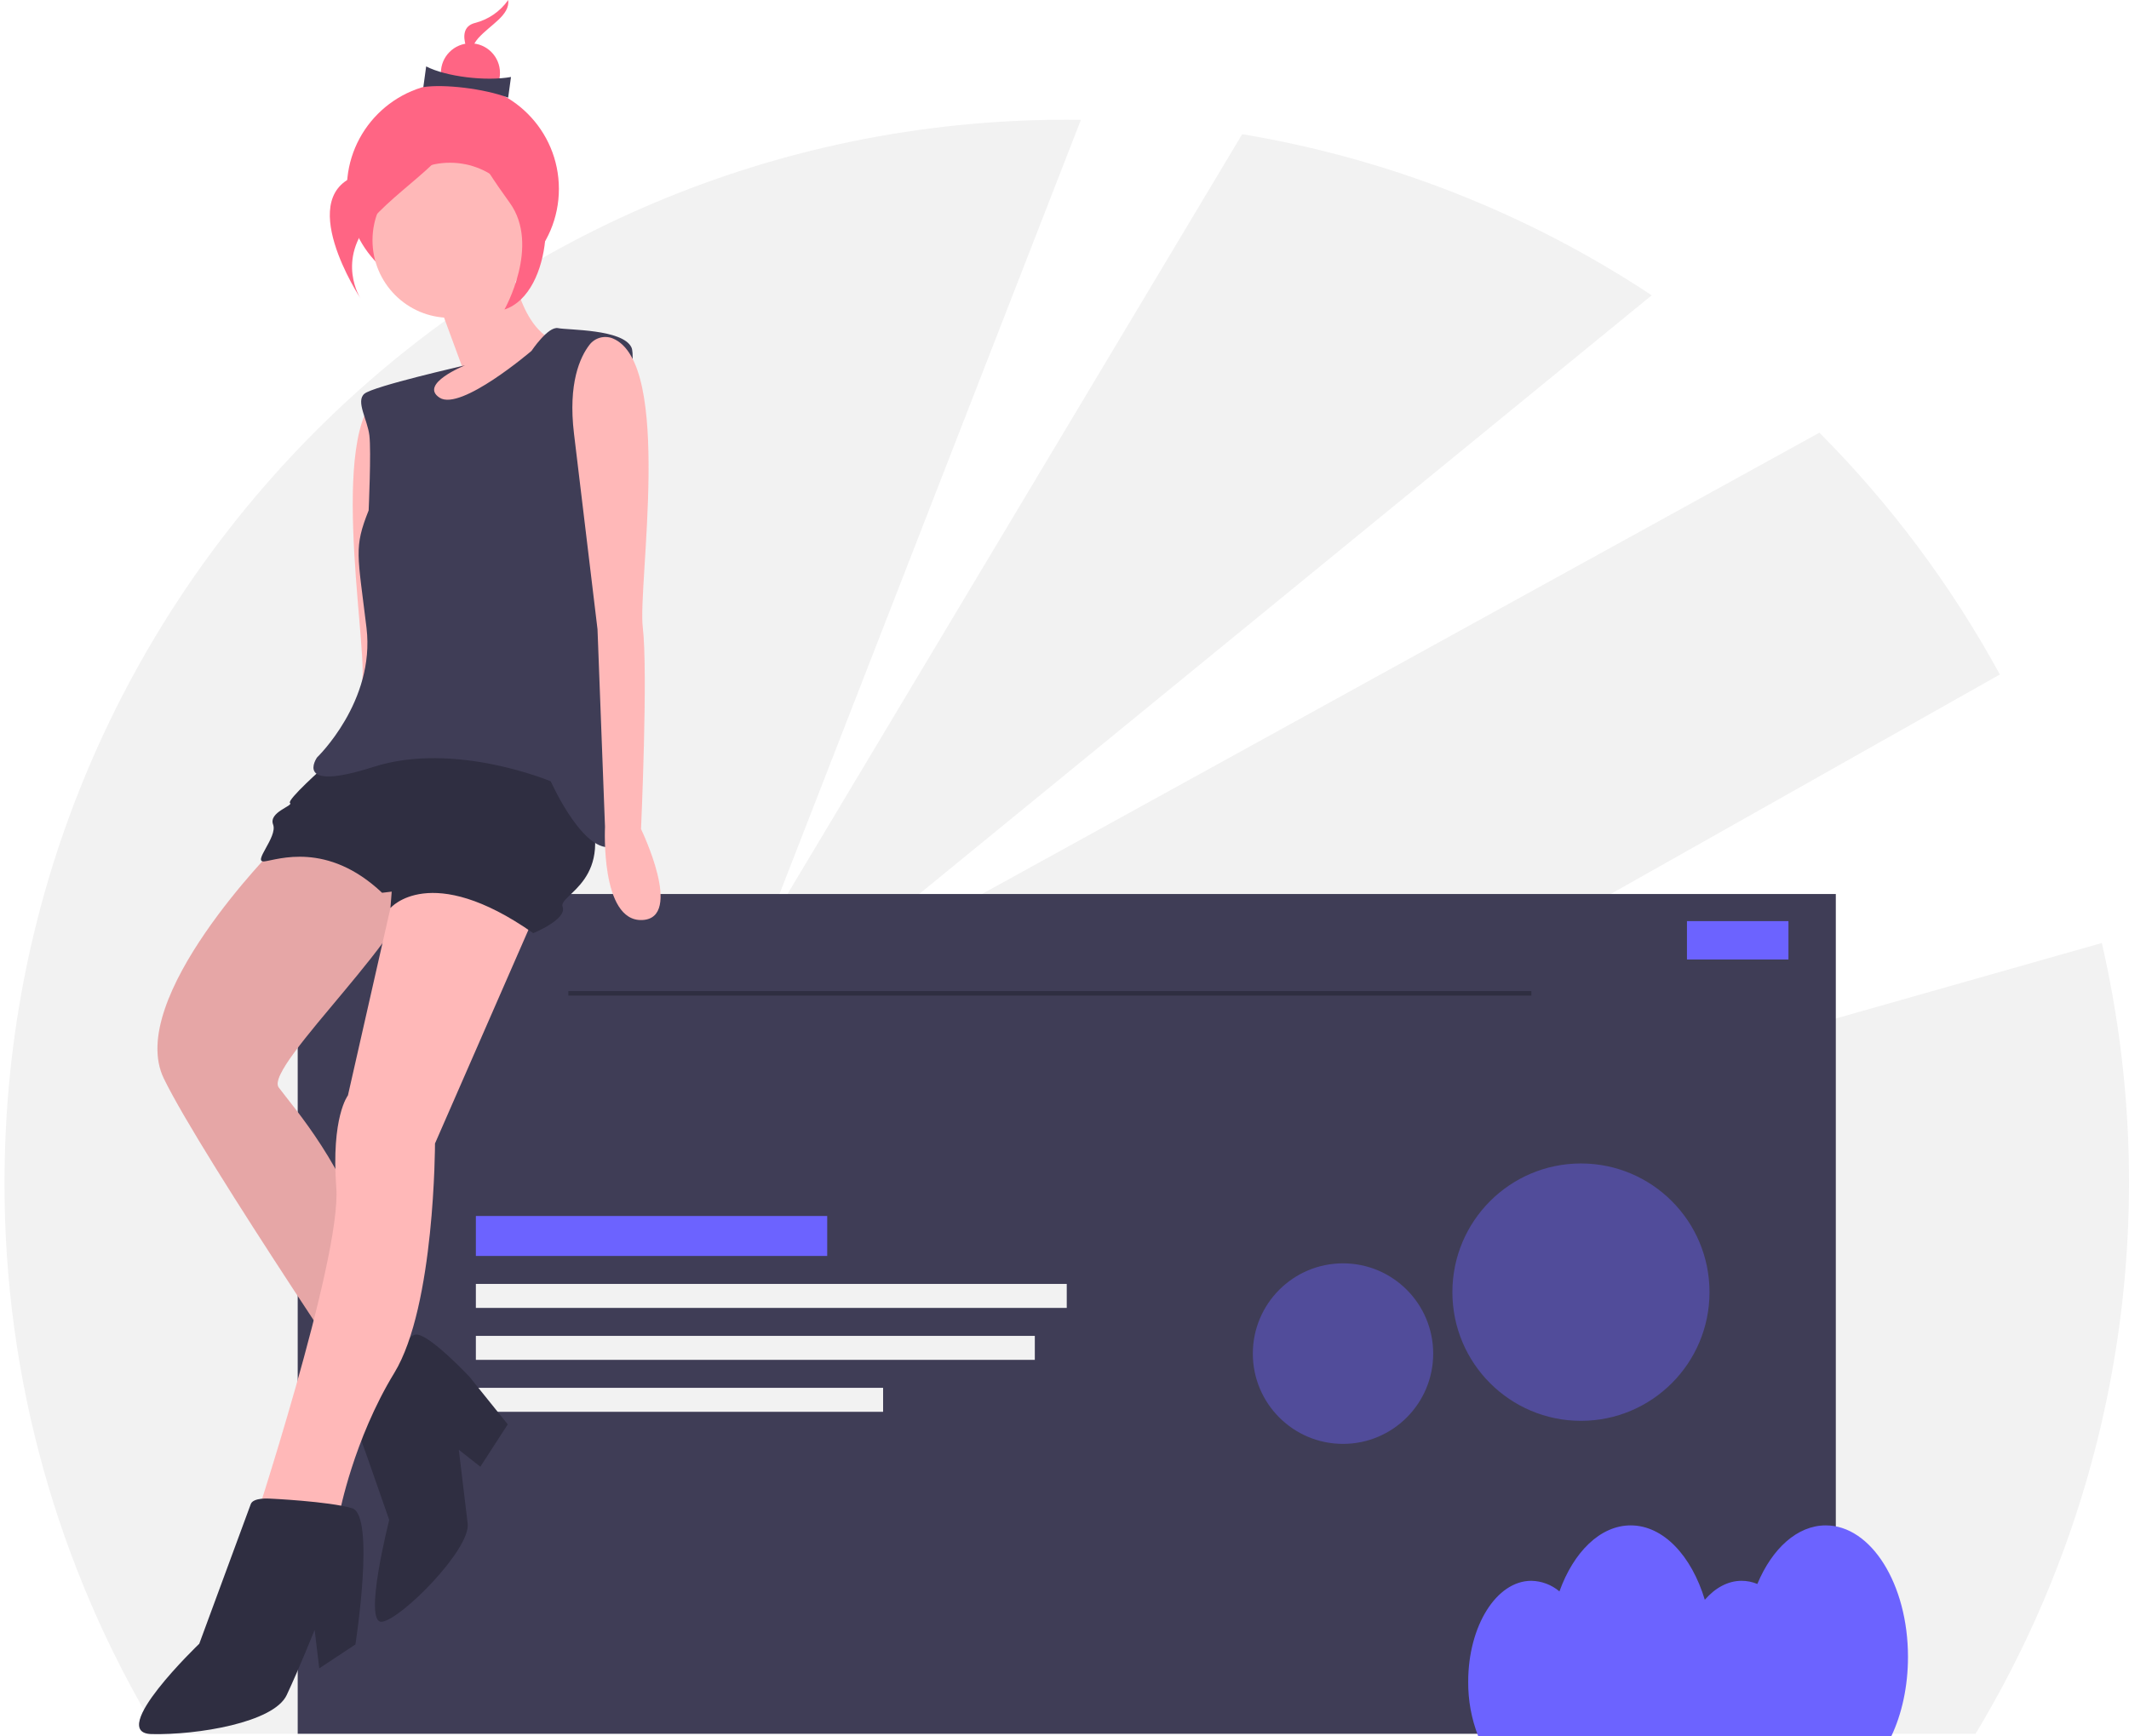<svg width="461" height="376" viewBox="0 0 461 376" fill="none" xmlns="http://www.w3.org/2000/svg">
<g clip-path="url(#clip0)">
<path d="M455.117 204.24L203.153 275.77L433.037 146.086C422.557 126.862 409.4 109.228 393.962 93.713L170.922 216.61L357.645 63.96C330.864 46.223 300.652 34.332 268.976 29.061L165.55 201.943L234.051 25.958C233.031 25.945 232.011 25.929 230.988 25.929C103.956 25.929 0.977 129.031 0.977 256.213C0.91 298.279 12.407 339.552 34.209 375.511H427.768C458.757 324.144 468.566 262.719 455.117 204.24Z" fill="#F2F2F2"/>
<path d="M397.515 193.631H64.462V375.511H397.515V193.631Z" fill="#3F3D56"/>
<path d="M331.588 214.655H123.064V215.632H331.588V214.655Z" fill="#2F2E41"/>
<path d="M179.118 263.365H103.041V272.021H179.118V263.365Z" fill="#6C63FF"/>
<path d="M230.988 278.079H103.041V283.273H230.988V278.079Z" fill="#F2F2F2"/>
<path d="M224.072 289.331H103.041V294.525H224.072V289.331Z" fill="#F2F2F2"/>
<path d="M191.221 300.583H103.041V305.776H191.221V300.583Z" fill="#F2F2F2"/>
<path d="M413.142 358.853C413.142 343.126 405.171 330.376 395.339 330.376C389.159 330.376 383.716 335.415 380.523 343.062C379.445 342.613 378.289 342.381 377.121 342.378C374.145 342.378 371.393 343.905 369.149 346.489C366.272 336.955 360.17 330.376 353.107 330.376C346.504 330.376 340.744 336.131 337.671 344.672C335.963 343.23 333.811 342.42 331.577 342.378C324.031 342.378 317.914 352.163 317.914 364.232C317.883 368.256 318.613 372.249 320.067 376H409.552C411.804 371.23 413.142 365.292 413.142 358.853Z" fill="#6C63FF"/>
<path d="M98.062 63.896C110.741 63.896 121.019 53.606 121.019 40.912C121.019 28.218 110.741 17.928 98.062 17.928C85.384 17.928 75.105 28.218 75.105 40.912C75.105 53.606 85.384 63.896 98.062 63.896Z" fill="#FF6584"/>
<path d="M83.538 84.484C84.415 84.108 85.391 84.031 86.316 84.267C87.241 84.504 88.061 85.039 88.651 85.79C90.69 88.338 93.472 93.93 92.404 104.9L88.267 147.384L87.609 190.208C87.609 190.208 81.386 209.952 72.275 209.765C63.164 209.579 79.821 190.854 79.821 190.854C79.821 190.854 77.511 156.881 78.461 147.13C79.346 138.04 70.585 90.125 83.538 84.484Z" fill="#FFB8B8"/>
<path d="M94.772 65.047L99.995 79.219L92.528 81.528L91.48 102.094L109.992 92.111L119.315 81.825L120.479 73.932C120.479 73.932 113.289 72.684 110.675 56.788L94.772 65.047Z" fill="#FFB8B8"/>
<path d="M59.722 183.449C59.722 183.449 27.061 216.28 35.477 233.592C43.893 250.903 84.966 311.503 84.966 311.503L95.954 297.493C95.954 297.493 85.154 289.631 80.124 271.207C75.094 252.783 63.709 240.058 60.349 235.529C56.989 231 91.899 199.307 88.815 191.221C85.731 183.135 59.722 183.449 59.722 183.449Z" fill="#FFB8B8"/>
<path opacity="0.1" d="M59.722 183.449C59.722 183.449 27.061 216.28 35.477 233.592C43.893 250.903 84.966 311.503 84.966 311.503L95.954 297.493C95.954 297.493 85.154 289.631 80.124 271.207C75.094 252.783 63.709 240.058 60.349 235.529C56.989 231 91.899 199.307 88.815 191.221C85.731 183.135 59.722 183.449 59.722 183.449Z" fill="black"/>
<path d="M80.245 301.499C80.245 301.499 76.832 308.254 77.86 310.949C78.888 313.645 84.278 329.206 84.278 329.206C84.278 329.206 78.539 351.747 82.703 351.245C86.866 350.744 101.934 335.537 101.267 329.979L99.346 314L104.011 317.667L109.948 308.494L101.673 298.213C101.673 298.213 92.787 288.712 90.012 289.046C87.236 289.38 80.245 301.499 80.245 301.499Z" fill="#2F2E41"/>
<path d="M86.733 191.472L84.542 196.669L75.339 237.248C75.339 237.248 71.676 241.918 72.819 257.286C73.962 272.654 54.355 332.106 54.355 332.106L53.693 344.167L65.49 342.746L73.535 327.681C73.535 327.681 76.556 311.811 85.378 297.357C94.201 282.903 94.19 247.663 94.19 247.663L117.934 193.352L99.25 184.326L86.733 191.472Z" fill="#FFB8B8"/>
<path d="M58.378 324.573C58.378 324.573 54.825 324.296 54.298 325.769C53.771 327.242 43.148 356.01 43.148 356.01C43.148 356.01 22.946 375.359 32.828 375.578C42.711 375.797 59.282 373.096 62.083 367.12C64.885 361.144 68.13 353 68.13 353L69.132 361.338L76.958 356.166C76.958 356.166 81.335 328.151 76.227 326.652C71.119 325.153 58.378 324.573 58.378 324.573Z" fill="#2F2E41"/>
<path d="M70.292 165.965C70.292 165.965 62.023 173.304 62.8 173.915C63.578 174.526 58.11 175.89 59.138 178.585C60.165 181.281 54.504 186.896 57.28 186.562C60.056 186.228 70.825 182.111 82.737 193.363L84.819 193.112L84.542 196.669C84.542 196.669 93.172 186.467 115.467 202.107C115.467 202.107 122.849 199.103 121.822 196.408C120.794 193.712 133.811 190.735 126.783 173.256C119.755 155.778 97.992 156.285 97.992 156.285L70.292 165.965Z" fill="#2F2E41"/>
<path d="M115.094 75.99C115.094 75.99 118.673 70.625 120.839 71.069C123.004 71.513 134.843 71.246 136.732 75.247C138.62 79.248 129.626 120.757 131.071 126.927C132.517 133.096 140.192 179.394 133.587 183.009C126.982 186.624 119.259 169.229 119.259 169.229C119.259 169.229 98.493 160.453 80.868 166.1C63.244 171.747 68.654 164.048 68.654 164.048C68.654 164.048 81.28 151.954 79.36 135.975C77.44 119.996 76.579 118.69 79.824 110.546C79.824 110.546 80.403 97.79 79.986 94.316C79.568 90.842 76.985 86.924 78.9 85.284C80.815 83.644 100.689 79.135 100.689 79.135C100.689 79.135 90.614 83.168 95.195 86.14C99.776 89.112 115.094 75.99 115.094 75.99Z" fill="#3F3D56"/>
<path d="M97.432 68.834C106.697 68.834 114.207 61.315 114.207 52.04C114.207 42.764 106.697 35.245 97.432 35.245C88.168 35.245 80.658 42.764 80.658 52.04C80.658 61.315 88.168 68.834 97.432 68.834Z" fill="#FFB8B8"/>
<path d="M132.692 73.302C131.807 72.945 130.828 72.891 129.909 73.148C128.99 73.405 128.182 73.959 127.609 74.723C125.628 77.317 122.973 82.97 124.288 93.913L129.381 136.293L131.004 179.091C131.004 179.091 129.956 199.657 139.06 199.265C148.165 198.873 138.804 179.561 138.804 179.561C138.804 179.561 140.348 145.544 139.179 135.817C138.09 126.75 145.769 78.649 132.692 73.302Z" fill="#FFB8B8"/>
<path d="M110.045 0C108.31 2.481 105.739 4.25 102.805 4.984C97.741 6.341 102.763 13.959 102.763 13.959C102.763 13.959 100.937 11.189 103.571 8.255C106.205 5.321 110.444 3.316 110.045 0Z" fill="#FF6584"/>
<path d="M101.866 22.192C105.399 22.192 108.264 19.324 108.264 15.786C108.264 12.248 105.399 9.381 101.866 9.381C98.332 9.381 95.468 12.248 95.468 15.786C95.468 19.324 98.332 22.192 101.866 22.192Z" fill="#FF6584"/>
<path d="M110.034 21.155C104.819 19.18 96.134 18.178 91.666 18.863L92.279 14.383C96.574 16.606 105.219 17.65 110.647 16.675L110.034 21.155Z" fill="#3F3D56"/>
<path d="M99.942 22.758C99.942 22.758 93.405 33.644 78.205 37.719C63.006 41.794 78.081 64.662 78.081 64.662C78.081 64.662 72.599 56.346 80.506 47.54C88.413 38.733 101.138 32.712 99.942 22.758Z" fill="#FF6584"/>
<path d="M100.461 22.097C100.461 22.097 106.74 37.049 113.634 38.462C120.528 39.876 120.005 63.501 109.224 67.044C109.224 67.044 117.086 53.194 110.366 43.905C103.646 34.616 99.402 27.273 100.461 22.097Z" fill="#FF6584"/>
<path d="M387.26 199.498H365.284V207.81H387.26V199.498Z" fill="#6C63FF"/>
<path opacity="0.4" d="M342.329 307.732C357.704 307.732 370.167 295.253 370.167 279.86C370.167 264.468 357.704 251.989 342.329 251.989C326.954 251.989 314.491 264.468 314.491 279.86C314.491 295.253 326.954 307.732 342.329 307.732Z" fill="#6C63FF"/>
<path opacity="0.4" d="M290.807 312.724C301.593 312.724 310.336 303.97 310.336 293.172C310.336 282.374 301.593 273.621 290.807 273.621C280.022 273.621 271.279 282.374 271.279 293.172C271.279 303.97 280.022 312.724 290.807 312.724Z" fill="#6C63FF"/>
</g>
<defs>
<clipPath id="clip0">
<rect width="461" height="376" fill="white"/>
</clipPath>
</defs>
</svg>
